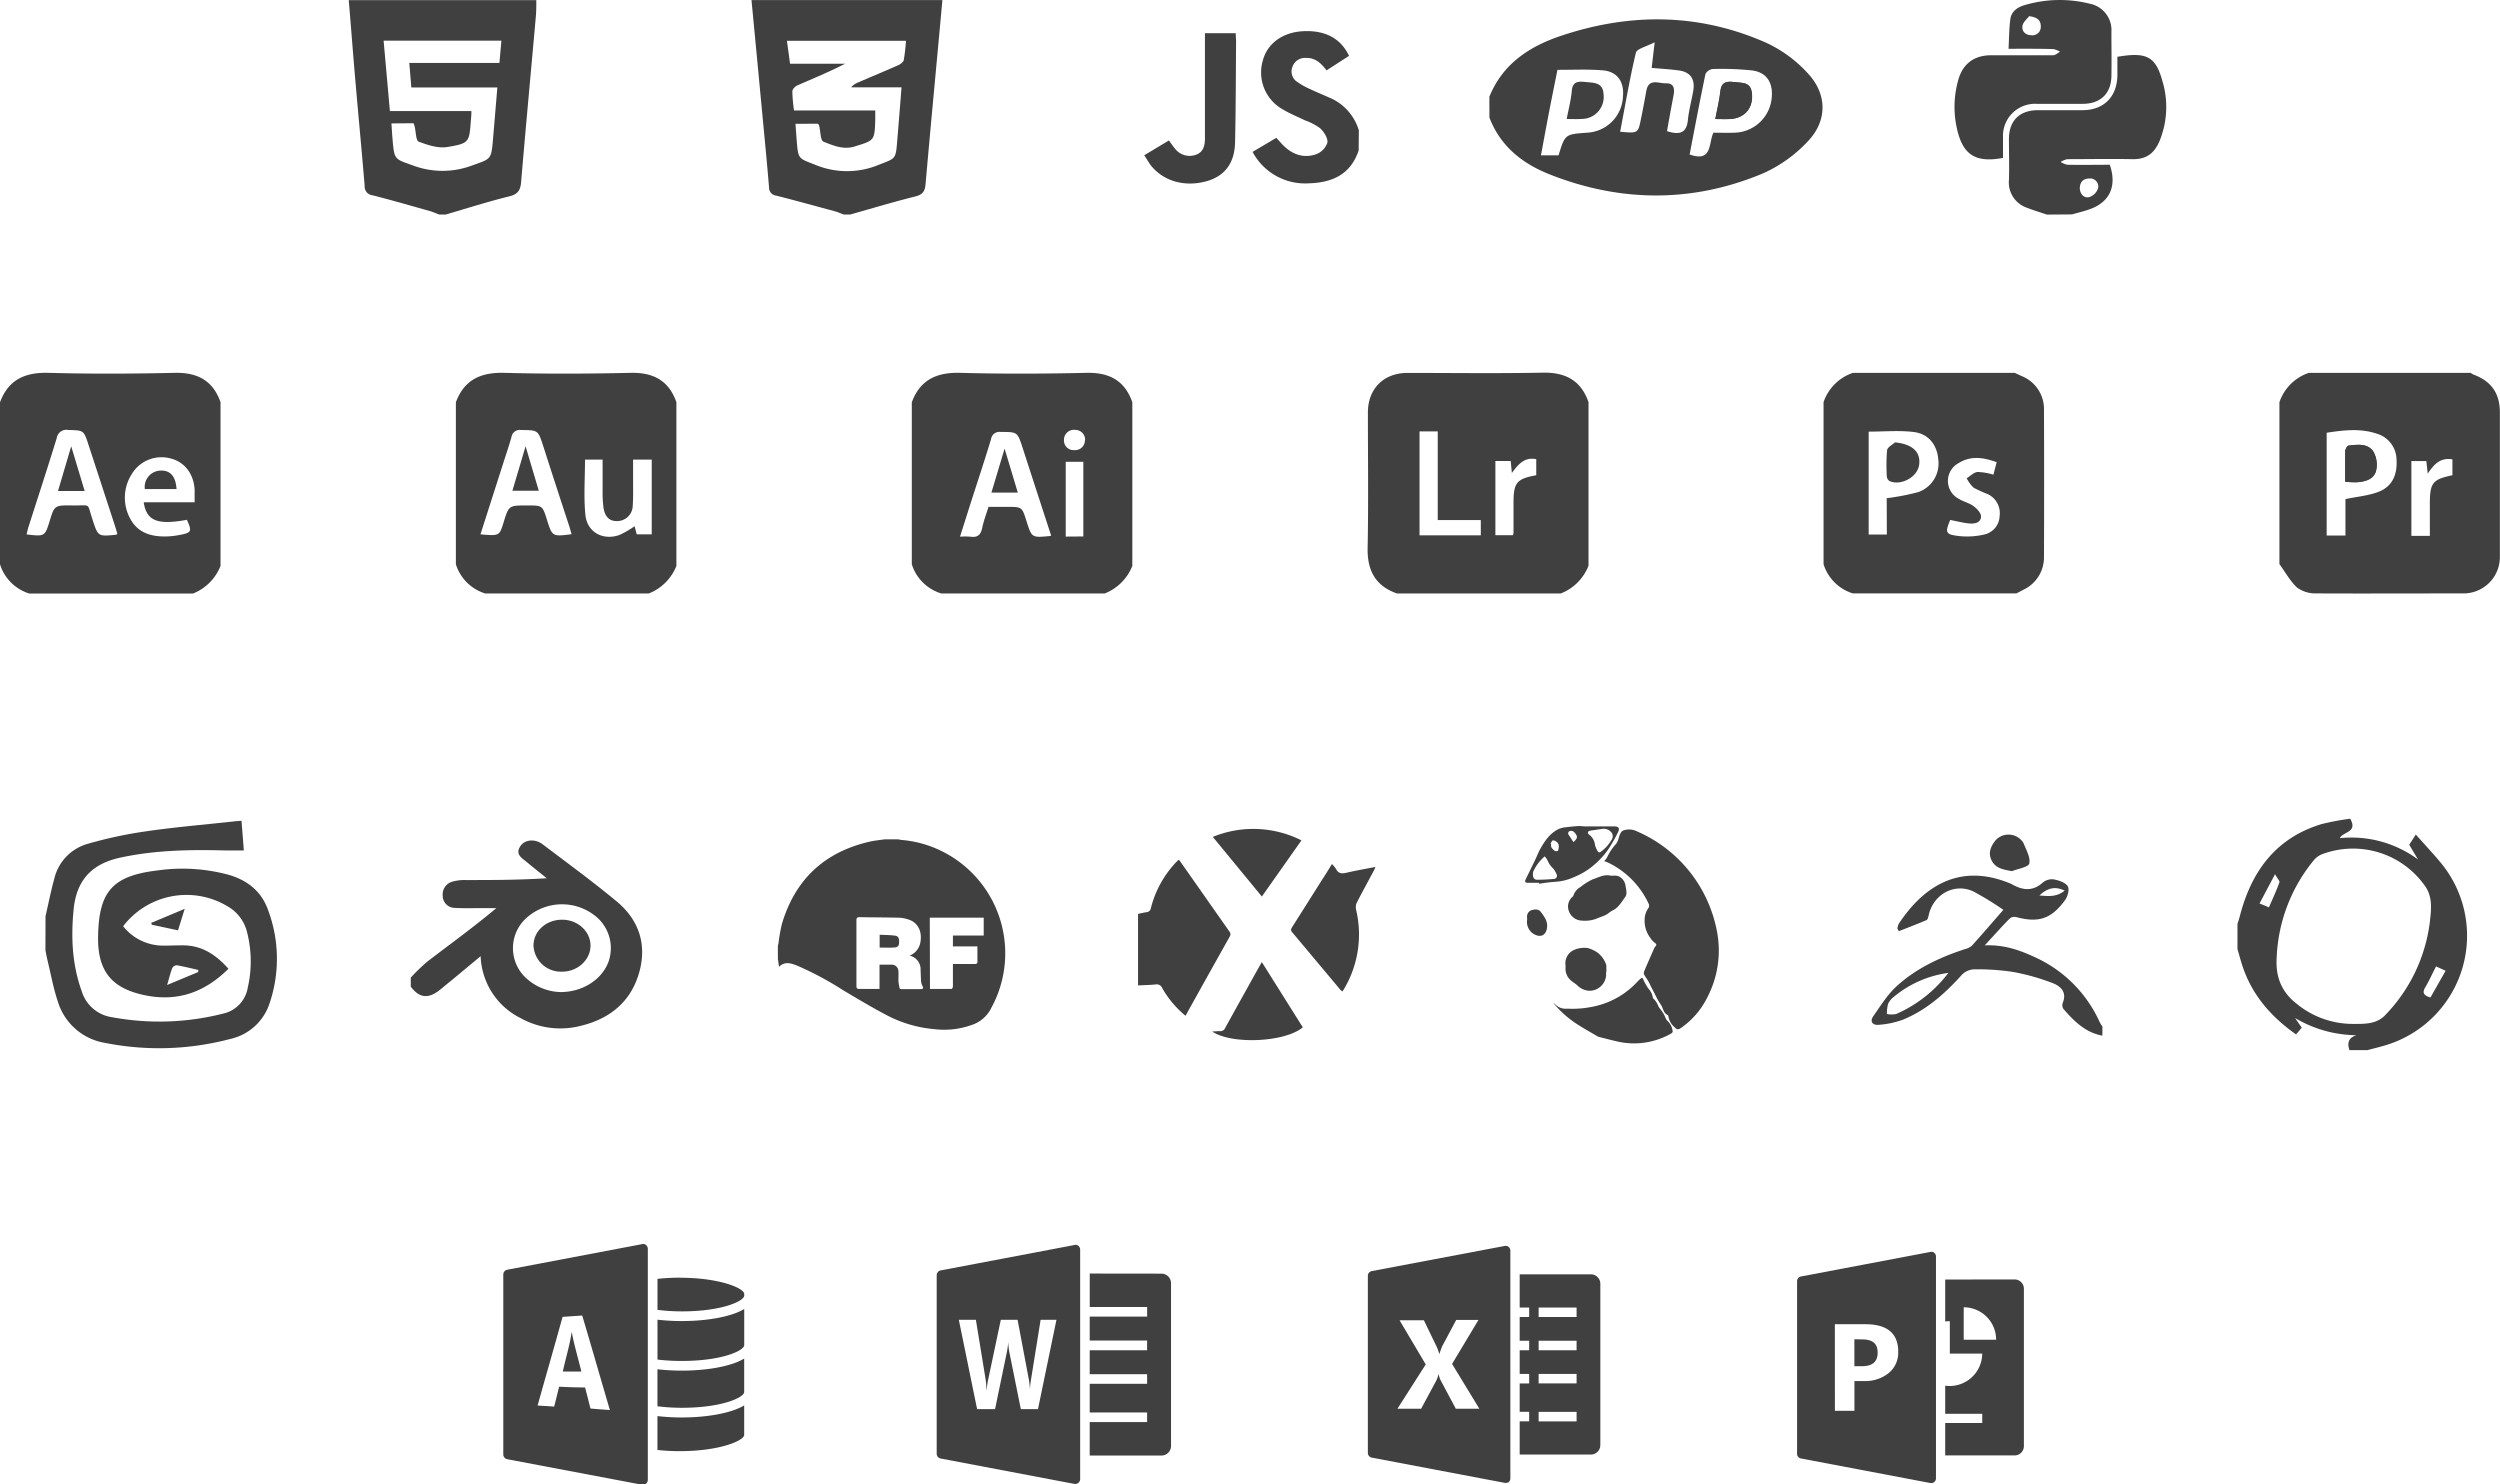 <svg xmlns="http://www.w3.org/2000/svg" viewBox="0 0 568.41 337.42"><title>Artboard 1</title><g id="Layer_5" data-name="Layer 5"><path id="surface1" d="M244.3,283.07l-30.45,5.78a1.11,1.11,0,0,0-.88,1.09v40.58a1.11,1.11,0,0,0,.88,1.09l30.45,5.78a1.2,1.2,0,0,0,.2,0,1,1,0,0,0,.68-.24,1.13,1.13,0,0,0,.41-.85v-52.2a1.13,1.13,0,0,0-.41-.85,1,1,0,0,0-.88-.2Zm3.47,6.49v7.61h13.05v2.18H247.76v5.44h13.05V307H247.76v5.44h13.05v2.18H247.76v6.53h13.05v2.18H247.76v7.61h16.31a2.18,2.18,0,0,0,2.18-2.18v-37a2.18,2.18,0,0,0-2.18-2.18ZM218,300.07h3.88l2.21,13.53a20,20,0,0,1,.2,2.34h.07a14.51,14.51,0,0,1,.34-2.38l2.85-13.49h3.81l2.58,13.66a21.85,21.85,0,0,1,.24,2.18h0a18.52,18.52,0,0,1,.24-2.28l2.18-13.56h3.6L236,320.39H232.1l-2.62-13a14.43,14.43,0,0,1-.24-2.31h0a18.37,18.37,0,0,1-.31,2.31l-2.69,13h-4.08Z" fill="#404040"/><path id="surface1-2" data-name="surface1" d="M342.08,283.29,311.88,289a1.1,1.1,0,0,0-.88,1.08v40.25a1.1,1.1,0,0,0,.88,1.08l30.2,5.73a1.19,1.19,0,0,0,.2,0A1,1,0,0,0,343,337a1.12,1.12,0,0,0,.4-.84V284.34a1.12,1.12,0,0,0-.4-.84,1,1,0,0,0-.88-.2Zm3.44,6.44v7.55h2.16v2.16h-2.16v5.39h2.16V307h-2.16v5.39h2.16v2.16h-2.16V321h2.16v2.16h-2.16v7.55H361.7a2.16,2.16,0,0,0,2.16-2.16V291.89a2.16,2.16,0,0,0-2.16-2.16Zm4.31,7.55h8.63v2.16h-8.63Zm-31.62,2.9h5.53l2.9,6a10.46,10.46,0,0,1,.61,1.72h0c.11-.39.33-1,.64-1.79l3.2-6h5.06l-6,10,6.2,10.18H331l-3.51-6.57a5.84,5.84,0,0,1-.4-1.35h0a10.72,10.72,0,0,1-.47,1.42l-3.51,6.51h-5.39l6.44-10.08Zm31.62,4.65h8.63V307h-8.63Zm0,7.55h8.63v2.16h-8.63Zm0,8.63h8.63v2.16h-8.63Z" fill="#404040"/><path id="surface1-3" data-name="surface1" d="M438.92,284.64l-29.47,5.59a1.07,1.07,0,0,0-.86,1.05v39.27a1.07,1.07,0,0,0,.86,1.05l29.47,5.59a1.16,1.16,0,0,0,.2,0,1,1,0,0,0,.66-.23,1.09,1.09,0,0,0,.39-.82V285.66a1.09,1.09,0,0,0-.39-.82,1,1,0,0,0-.86-.2Zm3.35,6.28v9.54a7.4,7.4,0,0,1,1.05-.07v7.37h7.37a7.43,7.43,0,0,1-8.42,7.3v6.38h8.42v2.1h-8.42v7.37h15.79a2.11,2.11,0,0,0,2.1-2.1V293a2.11,2.11,0,0,0-2.1-2.1Zm4.21,6.31a7.37,7.37,0,0,1,7.37,7.37h-7.37Zm-29.3,3.85h6.94c5,0,7.47,2.1,7.47,6.28a6,6,0,0,1-2.14,4.8,8.51,8.51,0,0,1-5.72,1.84h-2.1v6.77h-4.44Zm4.44,3.42v6.12h1.74c2.36,0,3.55-1,3.55-3.09s-1.19-3-3.55-3Z" fill="#404040"/><path id="surface1-4" data-name="surface1" d="M146,282.87l-30.68,5.82a1.12,1.12,0,0,0-.89,1.1v40.88a1.12,1.12,0,0,0,.89,1.1L146,337.58a1.21,1.21,0,0,0,.2,0,1.05,1.05,0,0,0,.68-.24,1.13,1.13,0,0,0,.41-.86V283.93a1.13,1.13,0,0,0-.41-.86,1.05,1.05,0,0,0-.89-.21Zm8.59,7.63a45.7,45.7,0,0,0-5.1.27v7.05a46.11,46.11,0,0,0,5.55.34c9.18,0,14.17-2.37,14.17-3.59v-.41C169.11,292.86,163.57,290.51,154.56,290.51Zm14.62,7.12c-3,1.81-8.6,2.74-14.17,2.74a48.39,48.39,0,0,1-5.55-.31v9.07a46.34,46.34,0,0,0,5.55.31c9.18,0,14.17-2.37,14.17-3.59Zm-36.84,1.47c2.14,7.15,4.18,14.34,6.3,21.5-1.48-.1-3-.21-4.42-.34q-.59-2.4-1.23-4.79c-2,0-3.94-.08-5.89-.17-.38,1.52-.74,3-1.13,4.52-1.25-.1-2.52-.16-3.77-.24,1.87-6.72,3.83-13.44,5.68-20.16C129.38,299.3,130.84,299.22,132.34,299.1Zm-2.4,3.8c-.43,3-1.37,5.95-2,8.94l4.21,0c-.73-3-1.62-5.94-2.19-9Zm39.23,6c-3,1.82-8.6,2.74-14.17,2.74a48.14,48.14,0,0,1-5.55-.31v8.42a46.11,46.11,0,0,0,5.55.34c9.18,0,14.17-2.37,14.17-3.59Zm0,10.65c-3,1.81-8.6,2.74-14.17,2.74a48.44,48.44,0,0,1-5.55-.31v7.7a45.69,45.69,0,0,0,5.1.27c9.06,0,14.62-2.4,14.62-3.7Z" fill="#404040"/><path d="M478,235.47c-3.87-.71-6.45-3.31-8.87-6.1A1.58,1.58,0,0,1,469,228c1-2.44-.52-3.8-2.33-4.49a49.83,49.83,0,0,0-9-2.53,53.34,53.34,0,0,0-9-.58A4.12,4.12,0,0,0,446,221.7c-3.84,4.26-8.06,8-13.44,10.18a20.34,20.34,0,0,1-5.35,1.12c-1.46.16-2.16-.74-1.26-2,1.67-2.38,3.25-4.95,5.38-6.86,4.41-4,9.75-6.48,15.38-8.33a3.75,3.75,0,0,0,1.61-.78c2.37-2.62,4.67-5.3,7.17-8.17a69.9,69.9,0,0,0-6.79-4.16c-4.33-2.05-9.18.65-10.2,5.45-.08.38-.22.94-.49,1.05-2.07.89-4.18,1.69-6.28,2.52l-.33-.59a3.65,3.65,0,0,1,.3-1.08c5.75-8.71,14-13.89,25.35-9.18a1.55,1.55,0,0,1,.19.07c2.45,1.43,4.81,1.88,7.19-.26a3.31,3.31,0,0,1,2.47-.75c1.17.23,2.67.69,3.23,1.57.43.68,0,2.38-.65,3.21-3.12,4.24-6,5.14-11,3.82a1.78,1.78,0,0,0-1.46.22c-1.84,1.87-3.58,3.82-5.76,6.19,4.67-.19,8.26,1.22,11.79,2.87a29.48,29.48,0,0,1,14.35,14.6,11.58,11.58,0,0,0,.62,1Zm-35-14.27a24.46,24.46,0,0,0-12.48,5.5,4.2,4.2,0,0,0-1.25,1.58,9.21,9.21,0,0,0-.26,2.27,5.6,5.6,0,0,0,2.11,0A29.9,29.9,0,0,0,443,221.19Zm26.41-18.72c-2.13-1-3.84-.64-5.72,1.12C465.78,203.76,467.6,204,469.44,202.48Z" fill="#404040"/><path d="M457.44,198.07c-2-.37-3.78-.64-4.67-2.54-.79-1.7-.09-3.21,1-4.54a4,4,0,0,1,6.3.68c.58,1.54,1.63,3.26,1.32,4.64C461.21,197.16,458.83,197.51,457.44,198.07Z" fill="#404040"/><path d="M508.72,215.81q0-2.87,0-5.74c.18-.57.37-1.13.52-1.71,2.62-10.19,8.14-17.83,18.63-21a58.1,58.1,0,0,1,6.49-1.21c1.77,3.16-1.6,2.87-2.37,4.42a25.42,25.42,0,0,1,17.78,4.85l-2-3.35,1.5-2.33c2.17,2.45,4,4.39,5.69,6.44a26,26,0,0,1-11.8,41.23c-1.6.54-3.25.9-4.88,1.35h-4.1c-.52-1.53-.32-2.75,1.56-3.39a27.72,27.72,0,0,1-13.92-3.91l1.52,2.21-1.3,1.52c-5.25-3.71-9.37-8.21-11.69-14.19C509.68,219.34,509.25,217.56,508.72,215.81Zm8.92,1.8c-.29,4.24.94,7.75,4.38,10.48a20.13,20.13,0,0,0,13,4.71c2.52,0,5.31.11,7.29-2a36.92,36.92,0,0,0,10.18-21.44c.29-2.59.6-5.3-1-7.73a20,20,0,0,0-23.35-7.48,4.74,4.74,0,0,0-2,1.36A37.13,37.13,0,0,0,517.64,217.62Zm36.23,2.12c-.88,1.72-1.58,3.28-2.44,4.73-.72,1.21-.45,1.86,1.17,2.33l3.45-6.08Zm-38-13.43c.84-1.93,1.7-3.78,2.39-5.68.12-.32-.49-.91-1-1.86l-3.52,6.65Z" fill="#404040"/><path d="M93.39,222.28a42.27,42.27,0,0,1,3.76-3.64c5.21-4,10.51-7.81,15.7-12.17h-3.08c-2.11,0-4.24.08-6.34-.05a2.75,2.75,0,0,1-2.77-2.76,3,3,0,0,1,2.29-3.23,9.86,9.86,0,0,1,2.82-.34c6.08,0,12.16,0,18.53-.41-1.47-1.2-3-2.39-4.42-3.59-1.19-1-2.87-1.82-1.52-3.77,1-1.45,3.28-1.65,5-.37,5.66,4.29,11.41,8.49,16.85,13,5,4.15,6.9,9.68,5.16,16-1.87,6.84-6.76,10.74-13.5,12.33a18.58,18.58,0,0,1-13.51-1.8,16.37,16.37,0,0,1-9.08-14.08L102.54,223c-1,.78-1.88,1.58-2.87,2.32-2.44,1.82-4.45,1.49-6.27-1Zm34.06,3.28c5,0,9.42-2.82,10.91-6.92a9.32,9.32,0,0,0-3.12-10.47,12.11,12.11,0,0,0-15.31.33,9.24,9.24,0,0,0,.21,14.33A11.94,11.94,0,0,0,127.45,225.56Z" fill="#404040"/><path d="M134.26,215c0,3.27-3,6-6.6,5.92a6.22,6.22,0,0,1-6.36-5.93c0-3.32,2.91-5.92,6.58-5.88C131.38,209.13,134.27,211.79,134.26,215Z" fill="#404040"/><path d="M10.35,208.31c.66-2.85,1.22-5.72,2-8.54A10.8,10.8,0,0,1,20,191.84a95.9,95.9,0,0,1,12.76-2.76c6.69-1,13.43-1.55,20.15-2.29.6-.07,1.2-.11,2-.18l.53,6.75c-1.49,0-2.9,0-4.31,0-8-.2-15.95-.08-23.85,1.65-6.52,1.43-9.9,5.2-10.54,11.76-.62,6.33-.35,12.53,1.84,18.59a8.46,8.46,0,0,0,6.91,5.92,58.82,58.82,0,0,0,25.19-.81,7.26,7.26,0,0,0,5.64-5.85A26.85,26.85,0,0,0,56.19,212a9.34,9.34,0,0,0-4.56-6A18.13,18.13,0,0,0,28,210.59,11.57,11.57,0,0,0,37.11,215c1.5,0,3-.07,4.51-.06,4.28,0,7.48,2.13,10.32,5.32-5.43,5.4-11.66,7.58-19.11,6S22.19,220.81,22.3,213c.15-10.33,3.28-13.87,13.48-15.09a40.18,40.18,0,0,1,16.25,1c4.34,1.27,7.53,3.86,9,8.22a31.53,31.53,0,0,1,.29,20.9,12.15,12.15,0,0,1-9,8.2,63.13,63.13,0,0,1-28.42.89,13.5,13.5,0,0,1-10.79-9.54c-1-3-1.57-6.2-2.33-9.32-.17-.72-.3-1.46-.45-2.18ZM45.08,221v-.47c-1.63-.37-3.26-.78-4.91-1.07a1.26,1.26,0,0,0-1,.63c-.43,1.11-.7,2.27-1.17,3.86Z" fill="#404040"/><path d="M42,206.63l-1.53,4.9-5.94-1.27-.16-.43Z" fill="#404040"/><path d="M176.86,218v-2.85c0-.21.1-.41.13-.62a38.69,38.69,0,0,1,.8-4.51q4.55-15.16,20-18.67c1.11-.25,2.24-.35,3.37-.52h3.11a3.78,3.78,0,0,0,.55.13,25.28,25.28,0,0,1,8.65,2.25,25.9,25.9,0,0,1,11.89,36,7.53,7.53,0,0,1-3.79,3.59,18.61,18.61,0,0,1-9.24,1.18,28.48,28.48,0,0,1-10.41-3c-3.47-1.81-6.84-3.82-10.21-5.83a73.18,73.18,0,0,0-10.35-5.55c-1.41-.56-2.87-1.13-4.24.22Zm30-.74A4,4,0,0,0,209.3,214c.35-2.34-.67-4.27-2.7-4.92a7.59,7.59,0,0,0-2.08-.42c-3-.08-6-.07-9.05-.13-.61,0-.75.18-.75.77q0,7.41,0,14.81c0,.55.11.76.71.74,1.27,0,2.54,0,3.82,0,.21,0,.42,0,.72,0v-5.52c1,0,1.82,0,2.68,0a1.52,1.52,0,0,1,1.62,1.57c.05.64,0,1.29,0,1.94s.15,1.06.21,1.6c0,.36.23.45.57.45h4.33c.52,0,.62-.25.38-.69a2.55,2.55,0,0,1-.32-.94c-.08-.9-.09-1.81-.13-2.71A3.18,3.18,0,0,0,206.82,217.28Zm4.58,7.59c1.68,0,3.29,0,4.91,0,.11,0,.31-.36.31-.55,0-1.47,0-2.93,0-4.4,0-.23,0-.45,0-.72h.78c1.42,0,2.85,0,4.27,0,.18,0,.52-.17.52-.27,0-1.22,0-2.44,0-3.73h-5.57V212.7h7v-4.06H211.4Z" fill="#404040"/><path d="M200,215.44v-2.91c1.18.06,2.32.05,3.44.19.77.09,1,.54,1,1.4s-.28,1.24-1,1.3C202.28,215.51,201.16,215.44,200,215.44Z" fill="#404040"/><path d="M269.53,230.94a22.66,22.66,0,0,1-5.31-6.33,1.31,1.31,0,0,0-1.47-.78c-1.31.13-2.63.15-4,.22V207.79c.63-.13,1.28-.31,1.94-.39a1.11,1.11,0,0,0,1-1,23.5,23.5,0,0,1,5.69-10.34c.15-.16.32-.32.48-.47a.77.77,0,0,1,.21-.08c.19.26.39.52.59.8q5.4,7.7,10.8,15.4a1,1,0,0,1,.15,1.21q-4.91,8.75-9.79,17.53C269.79,230.59,269.69,230.72,269.53,230.94Z" fill="#404040"/><path d="M302.84,196.45a7.35,7.35,0,0,1,.92,1.12c.54,1.06,1.32,1.11,2.37.86,2.14-.5,4.31-.87,6.59-1.32-.12.3-.18.49-.27.67-1.32,2.47-2.66,4.92-3.94,7.4a2.53,2.53,0,0,0-.2,1.58,24.27,24.27,0,0,1-2.53,17.76c-.12.22-.26.44-.39.65a3.15,3.15,0,0,1-.2.25,3.29,3.29,0,0,1-.42-.36q-5.49-6.56-11-13.13c-.37-.44-.22-.73,0-1.11q3.45-5.44,6.88-10.89C301.39,198.82,302.08,197.69,302.84,196.45Z" fill="#404040"/><path d="M275.59,234.52c.66,0,1.22-.09,1.77-.07a1.17,1.17,0,0,0,1.19-.71c2.57-4.67,5.17-9.33,7.77-14,.15-.26.31-.52.57-1l9.32,14.84C292.12,237,280,237.53,275.59,234.52Z" fill="#404040"/><path d="M275.75,190.28a24.29,24.29,0,0,1,20.15.79l-9,12.77Z" fill="#404040"/><path d="M364.76,195.81c.19-.26.42-.53.61-.82a12.29,12.29,0,0,1,1.78-2.81c.91-.82.8-1.94,1.35-2.82a1.31,1.31,0,0,1,.57-.54,4,4,0,0,1,3.12.2,31.06,31.06,0,0,1,18.26,23.14,23,23,0,0,1-2.23,14.53,18.33,18.33,0,0,1-5.9,6.94c-.76.53-1,.55-1.6-.1a4.08,4.08,0,0,1-1.41-2.54.3.3,0,0,0-.14-.21c-1-.45-1-1.51-1.52-2.29-.25-.4-.51-.8-.75-1.21s-.29-.59-.45-.88l-.82-1.59c-.29-.56-.54-1.14-.85-1.69s-.64-.94-.91-1.44a1,1,0,0,1-.1-.71c.77-1.83,1.57-3.64,2.37-5.45a3.2,3.2,0,0,1,.32-.43c.18-.28.2-.43-.15-.68a4.67,4.67,0,0,1-1.21-1.35,6.35,6.35,0,0,1-1.17-4,4.6,4.6,0,0,1,.87-2.61,1,1,0,0,0,.08-.89,19.44,19.44,0,0,0-9.08-9.35A6.69,6.69,0,0,0,364.76,195.81Z" fill="#404040"/><path d="M353.21,228.08a1.43,1.43,0,0,1,.37.25,3.25,3.25,0,0,0,2.72,1,22.89,22.89,0,0,0,7.2-.77,18.67,18.67,0,0,0,8-4.56c.49-.46.94-1,1.42-1.41s.53-.28.74.19a12.8,12.8,0,0,0,1.13,2,3.78,3.78,0,0,1,1,2,.52.52,0,0,0,.2.32,5.16,5.16,0,0,1,1.11,1.78c.15.26.37.49.54.74a7.1,7.1,0,0,1,1,1.71,2,2,0,0,0,.61.89,3.88,3.88,0,0,1,1.06,2.35c0,.15-.27.38-.46.48a17,17,0,0,1-12.41,1.68c-1.34-.31-2.67-.67-4-1a.7.7,0,0,1-.18-.08c-1.59-.94-3.2-1.83-4.75-2.83A23.21,23.21,0,0,1,353.21,228.08Z" fill="#404040"/><path d="M349.91,200.71h-2.6c-.51,0-.69-.24-.45-.73.73-1.49,1.47-3,2.18-4.47.41-.85.73-1.75,1.2-2.57,1.06-1.86,2.27-3.63,4.33-4.53a5.85,5.85,0,0,1,1.61-.34c.95-.12,1.9-.21,2.85-.26.53,0,1.06.09,1.59.09h6.47c.9,0,1.21.41.83,1.22a29.66,29.66,0,0,1-1.46,2.71,17.71,17.71,0,0,1-1.81,2.61,20.36,20.36,0,0,1-3,2.85,16.27,16.27,0,0,1-3.75,2.12,12,12,0,0,1-4.1,1.07,36.25,36.25,0,0,0-3.87.46Zm14.45-12.26c-1,.15-2,.28-3,.45a.56.56,0,0,0-.33.4.58.58,0,0,0,.25.44,3.39,3.39,0,0,1,1.37,2.39,5.32,5.32,0,0,0,.61,1.41c.18.32.43.33.77.07a8.23,8.23,0,0,0,2.27-2.5,1.54,1.54,0,0,0,.27-1.56A2.22,2.22,0,0,0,364.35,188.45Zm-13.14,6.25a10.06,10.06,0,0,0-2.58,3.38,2.33,2.33,0,0,0,0,1.43.9.9,0,0,0,.69.51c1.3,0,2.6-.05,3.9-.18a.73.73,0,0,0,.67-1.09,4.91,4.91,0,0,0-.76-1.28,5,5,0,0,1-1.25-1.77A4.42,4.42,0,0,0,351.21,194.7Zm1.31-2.89.17.07c-.22.68.22,1.08.63,1.45s1,.2,1-.18c.12-.62.2-1.26-.37-1.7a1.35,1.35,0,0,0-.89-.38C352.86,191.12,352.71,191.55,352.52,191.81Zm5.21-.36c.72-.59.94-1.06.72-1.49a2.53,2.53,0,0,0-.71-.9,1,1,0,0,0-.89-.09.55.55,0,0,0-.2.84C357,190.33,357.36,190.87,357.73,191.45Z" fill="#404040"/><path d="M366.17,199.09c.38,0,.61,0,.83,0a2.48,2.48,0,0,1,1.05.16,2.8,2.8,0,0,1,1.52,2c.1.94.53,1.93-.11,2.78-.82,1.1-1.49,2.37-2.85,3-.55.25-1,.76-1.54,1-.7.35-1.47.56-2.19.88a7.23,7.23,0,0,1-3.12.41,3.26,3.26,0,0,1-3.2-2.71,2.9,2.9,0,0,1,1-2.74.41.41,0,0,0,.16-.2,3.47,3.47,0,0,1,1.63-2,13.86,13.86,0,0,1,2.73-1.72C363.42,199.5,364.77,198.73,366.17,199.09Z" fill="#404040"/><path d="M365.18,221a3,3,0,0,0,0,.53,3.79,3.79,0,0,1-4,3.73,4.33,4.33,0,0,1-2.45-1.11c-.47-.5-1.12-.81-1.62-1.29a3.44,3.44,0,0,1-1.17-2.66,5.85,5.85,0,0,0,0-.73,3.3,3.3,0,0,1,2-3.51,4.46,4.46,0,0,1,1.42-.39,4.61,4.61,0,0,1,1.72,0,8,8,0,0,1,2,.92,5.72,5.72,0,0,1,2,2.57,1.45,1.45,0,0,1,.15.56c0,.47,0,.94,0,1.4Z" fill="#404040"/><path d="M347.21,209.15c0-.18,0-.36,0-.53a1.55,1.55,0,0,1,.89-1.64c.73-.22,1.67-.42,2.26.4.78,1.08,1.62,2.12,1.36,3.66-.34,2-1.87,2.1-3.21,1.18A3.2,3.2,0,0,1,347.21,209.15Z" fill="#404040"/><path d="M43.87,134.95H6.66A10.09,10.09,0,0,1,0,128.29V91.47c1.9-5.13,5.66-6.84,11-6.7,9.58.26,19.17.22,28.74,0,5.16-.11,8.67,1.75,10.4,6.68v37.21A11.1,11.1,0,0,1,43.87,134.95ZM26.69,121.42c-.2-.69-.37-1.31-.57-1.92q-3-9.19-6-18.38c-1.09-3.34-1.09-3.26-4.6-3.36a2.22,2.22,0,0,0-2.62,1.84c-2.08,6.78-4.29,13.52-6.45,20.28-.17.53-.26,1.08-.4,1.63,4.15.48,4.15.48,5.28-3.17,1.06-3.43,1.07-3.48,5.26-3.42s3.13-.75,4.45,3.23c1.26,3.81,1.2,3.83,5.22,3.45A2.27,2.27,0,0,0,26.69,121.42Zm6-7.23H44.25c0-1.12,0-2,0-2.91-.23-3.55-2.27-6.2-5.31-7a7.88,7.88,0,0,0-9,3.54,9.94,9.94,0,0,0-.24,10.27c1.81,3.24,5,4,8.41,3.87a18.39,18.39,0,0,0,2.72-.33c2.74-.51,2.87-.81,1.66-3.44C35.81,119.4,33.33,118.48,32.67,114.19Z" fill="#404040"/><path d="M19.25,111.63H13.19l3-10.16Z" fill="#404040"/><path d="M40.14,111.2H32.93A3.71,3.71,0,0,1,36.42,107C38.67,106.88,39.95,108.23,40.14,111.2Z" fill="#404040"/><path d="M103.65,128.29V91.47c1.9-5.13,5.66-6.84,11-6.7,9.58.26,19.17.22,28.74,0,5.16-.11,8.67,1.75,10.4,6.68v37.21a11.1,11.1,0,0,1-6.27,6.27H110.31A10.09,10.09,0,0,1,103.65,128.29Zm5.59-6.8c4.31.37,4.31.37,5.25-2.69,1.19-3.88,1.19-3.88,5.34-3.88,3.5,0,3.5,0,4.51,3.2,1.23,3.9,1.23,3.9,5.61,3.34-.18-.63-.33-1.25-.53-1.85q-3-9.12-5.92-18.23c-1.18-3.62-1.17-3.57-5-3.61a1.91,1.91,0,0,0-2.21,1.6c-.58,2.07-1.29,4.11-1.94,6.16Zm34.7-17c0,1.56,0,2.92,0,4.29,0,2.09.06,4.18-.08,6.26a3.55,3.55,0,0,1-3.38,3.43c-1.85.1-2.94-.87-3.28-3.12a26.78,26.78,0,0,1-.19-3.71c0-2.39,0-4.77,0-7.14h-4c0,4.29-.32,8.48.09,12.59.4,3.93,4,5.86,7.71,4.55a20.39,20.39,0,0,0,3.47-2l.49,1.85h3.41v-17Z" fill="#404040"/><path d="M122.5,111.58h-6l3-10.11Z" fill="#404040"/><path d="M207.31,128.29V91.47c1.9-5.13,5.66-6.84,11-6.7,9.58.26,19.17.22,28.74,0,5.16-.11,8.67,1.75,10.4,6.68v37.21a11.1,11.1,0,0,1-6.27,6.27H214A10.09,10.09,0,0,1,207.31,128.29ZM239,121.8c-2.19-6.72-4.35-13.35-6.5-20-1.18-3.63-1.17-3.58-5-3.59a1.91,1.91,0,0,0-2.17,1.64c-1.44,4.74-3,9.45-4.52,14.17-.83,2.6-1.64,5.2-2.54,8a16.57,16.57,0,0,1,2.35,0c1.59.25,2.37-.37,2.7-2s.92-3.11,1.43-4.78h4.16c3.46,0,3.46,0,4.47,3.22,1.2,3.8,1.2,3.81,5.25,3.42A2.35,2.35,0,0,0,239,121.8Zm7.31.17V105h-4V122Zm.4-21.87a2.23,2.23,0,0,0-2.26-2.36,2.26,2.26,0,0,0-2.54,2.3,2.18,2.18,0,0,0,2.34,2.3A2.23,2.23,0,0,0,246.67,100.11Z" fill="#404040"/><path d="M228.41,102l3,10h-6Z" fill="#404040"/><path d="M354.85,134.94H317.63c-4.94-1.73-6.79-5.25-6.68-10.41.2-10.24.06-20.49.06-30.74,0-5.39,3.57-9,9-9,10.25,0,20.49.14,30.74-.06,5.16-.1,8.68,1.75,10.42,6.69v37.21A11.1,11.1,0,0,1,354.85,134.94Zm-32.1-36.85v23.62h13.93v-3.47h-9.79V98.09Zm21,9.51-.27-2.79H340v16.87h4a3.88,3.88,0,0,0,.12-.57q0-3.42,0-6.84c0-4.54.73-5.41,5.17-6.22V104.4C346.7,103.86,345.24,105.47,343.7,107.6Z" fill="#404040"/><path d="M414.61,128.27V91.44a10.65,10.65,0,0,1,6.66-6.66h36.82l1.55.72a8.06,8.06,0,0,1,5.09,7.67q.06,16.72,0,33.44a8.13,8.13,0,0,1-4.75,7.51l-1.51.8H421.27A10.09,10.09,0,0,1,414.61,128.27Zm14.36-15a53.51,53.51,0,0,0,7.2-1.39,6.9,6.9,0,0,0,4.52-7.46c-.28-3.25-2.17-5.77-5.54-6.19s-6.82-.09-10.28-.09v23.4H429Zm25-8.18c-3.09-1.14-5.94-1.5-8.66.21a4.58,4.58,0,0,0-.15,8c1.07.71,2.44,1,3.48,1.72.79.57,1.77,1.57,1.77,2.39,0,1.45-1.45,1.72-2.65,1.61-1.46-.14-2.9-.53-4.35-.8-1.2,2.87-1.09,3.29,1.92,3.65a17.16,17.16,0,0,0,5.78-.33,4.45,4.45,0,0,0,3.53-4.2,4.77,4.77,0,0,0-2.72-5,30.12,30.12,0,0,1-3.19-1.45,8.26,8.26,0,0,1-1.58-2.15c.82-.5,1.6-1.34,2.46-1.43a13.5,13.5,0,0,1,3.62.62Z" fill="#404040"/><path d="M430.86,100.58c4,.4,5.93,2.23,5.47,5.2-.43,2.72-4.12,4.73-6.71,3.6a1.37,1.37,0,0,1-.62-1,41.11,41.11,0,0,1,.05-6C429.13,101.67,430.23,101.15,430.86,100.58Z" fill="#404040"/><path d="M518.26,128.26V91.44a10.65,10.65,0,0,1,6.66-6.66h36.82a4.13,4.13,0,0,0,.64.38c4.08,1.53,6,4.28,6,8.62q0,16.35,0,32.71a8.26,8.26,0,0,1-8.43,8.43c-11.1,0-22.2.05-33.29,0a7.13,7.13,0,0,1-4.37-1.31C520.67,132.11,519.58,130.05,518.26,128.26ZM529,98.39v23.37h4.27v-8.28c2.73-.58,5.31-.78,7.61-1.69,3.16-1.25,4.23-4.06,4-7.35a6.22,6.22,0,0,0-4.46-5.83C536.68,97.34,532.87,97.8,529,98.39Zm23.46,23.45c0-2.56,0-4.9,0-7.24,0-4.83.6-5.59,5.13-6.55v-3.61c-2.74-.47-4.2,1.13-5.61,3.25l-.32-2.86h-3.4v17Z" fill="#404040"/><path d="M533.21,109.53a22.51,22.51,0,0,0,2.7.12c2-.16,4-.7,4.39-2.87a6,6,0,0,0-.7-4.15c-1.29-1.87-3.58-1.54-5.59-1.31-.31,0-.74.82-.76,1.27C533.17,104.79,533.21,107,533.21,109.53Z" fill="#404040"/><path d="M533.21,109.53c0-2.53,0-4.74,0-6.95,0-.45.45-1.23.76-1.27,2-.23,4.3-.55,5.59,1.31a6,6,0,0,1,.7,4.15c-.42,2.17-2.41,2.72-4.39,2.87A22.51,22.51,0,0,1,533.21,109.53Z" fill="#404040"/><path d="M101.37,48.77H99.84c-.7-.26-1.39-.57-2.1-.78-4.33-1.22-8.65-2.47-13-3.58a2,2,0,0,1-1.83-2.15c-.65-7.89-1.41-15.78-2.09-23.67-.54-6.18-1-12.37-1.53-18.56h42.65c0,1.14,0,2.28-.08,3.41-1.12,12.63-2.31,25.26-3.37,37.89-.16,1.9-.7,2.83-2.71,3.32C110.93,45.84,106.17,47.37,101.37,48.77ZM89,28.06c.09,1.36.16,2.6.27,3.83.39,4.47.48,4.25,4.62,5.73a19.08,19.08,0,0,0,13.45,0c4.26-1.52,4.35-1.28,4.74-5.84.33-3.89.66-7.78,1-11.89H93.52l-.46-5.58h20.49L114,9.25H87.22l1.43,16h18.53c0,.82-.06,1.43-.11,2-.37,5.08-.33,5.34-5.34,6.17-2.08.35-4.49-.43-6.54-1.22-.64-.25-.61-2.21-.9-3.39-.06-.24-.15-.48-.25-.79Z" fill="#404040"/><path d="M193.33,48.77h-1.52c-.64-.24-1.27-.53-1.93-.71-4.46-1.21-8.92-2.45-13.4-3.58a1.84,1.84,0,0,1-1.63-1.9c-.4-4.86-.87-9.72-1.33-14.57q-1.32-14-2.66-28h43.41C213,14,211.66,27.91,210.44,41.86c-.14,1.65-.65,2.38-2.31,2.8C203.17,45.9,198.26,47.38,193.33,48.77ZM180.86,28.15c.11,1.47.2,2.72.3,4,.33,4.11.44,3.84,4.18,5.31a18.79,18.79,0,0,0,14.49,0c3.71-1.46,3.82-1.19,4.14-5.13s.68-8.17,1-12.48H193.52a3.93,3.93,0,0,1,1.59-1.11c3-1.3,6.07-2.56,9.08-3.9.52-.23,1.19-.71,1.29-1.17a43.26,43.26,0,0,0,.51-4.4H178.92l.71,5.22h12.52c-3.6,1.85-7.23,3.34-10.83,4.91-.51.22-1.16.88-1.17,1.35a35.45,35.45,0,0,0,.38,4.36H199c0,.92,0,1.55,0,2.18-.16,4.7-.19,4.61-4.63,6-2.62.83-4.93-.21-7.15-1.08-.7-.28-.65-2.43-1-3.73,0-.11-.15-.19-.29-.35Z" fill="#404040"/><path d="M465.38,48.79c-1.54-.52-3.13-1-4.62-1.59a6.06,6.06,0,0,1-4-6.25c.1-3.1,0-6.21,0-9.32,0-4.22,2.42-6.57,6.63-6.58,3.36,0,6.72,0,10.08,0,4.89,0,7.91-3.08,7.95-8,0-1.39,0-2.78,0-4.14,6.41-1.07,8.64-.24,10.19,5.37A20.38,20.38,0,0,1,491,32.07c-1.18,2.79-3,4.18-6.12,4.12-4.94-.1-9.89,0-14.84,0a4.54,4.54,0,0,0-1.52.63,4.59,4.59,0,0,0,1.52.64c3.23.06,6.46,0,9.65,0,1.67,4.85,0,8.51-4.6,10.13-1.31.46-2.66.78-4,1.16Zm7.49-5.91c.11,1.28.94,2.23,2.18,1.93a3.18,3.18,0,0,0,2-2.07,1.84,1.84,0,0,0-2.06-2.15C473.62,40.61,472.88,41.42,472.87,42.88Z" fill="#404040"/><path d="M456.67,11.09c.13-2.38.12-4.58.41-6.75.23-1.75,1.62-2.7,3.21-3.17a28.21,28.21,0,0,1,15-.29,6.09,6.09,0,0,1,4.77,6.32c0,3.36.06,6.73,0,10.09-.07,4-2.49,6.31-6.51,6.32-3.49,0-7,0-10.47,0a7.29,7.29,0,0,0-7.67,7.63c0,1.57,0,3.14,0,4.66-6.24,1.18-9.12-.7-10.45-6.55a22.45,22.45,0,0,1,.21-10.92c1-3.86,3.57-5.86,7.57-5.87,4.7,0,9.39,0,14.09,0,.52,0,1-.51,1.55-.79a4.73,4.73,0,0,0-1.52-.61C463.59,11.06,460.3,11.09,456.67,11.09Zm4.69-7.42c-.42.57-1.36,1.31-1.52,2.19-.22,1.26.7,2.13,2,2.15A1.9,1.9,0,0,0,464,6C464,4.69,463.33,3.93,461.36,3.68Z" fill="#404040"/><path d="M308.91,34.21c-1.82,5.45-6,7.32-11.32,7.47a13.51,13.51,0,0,1-12.8-7.15l5.4-3.19c.52.57,1,1.09,1.44,1.58,2.12,2.17,4.7,3.15,7.6,2.15a4.28,4.28,0,0,0,2.57-2.63c.16-1-.77-2.46-1.64-3.28a13.68,13.68,0,0,0-3.51-1.82c-1.65-.81-3.37-1.49-4.94-2.44a9.6,9.6,0,0,1-4.6-11.09c1-3.9,4.48-6.46,9.12-6.71,5-.27,8.6,1.58,10.49,5.6L301.61,16c-1.24-1.63-2.57-2.9-4.72-2.83a3,3,0,0,0-3.06,2.1A2.82,2.82,0,0,0,295,18.66a16.28,16.28,0,0,0,2.64,1.49c1.49.71,3,1.33,4.51,2a11.7,11.7,0,0,1,6.8,7.48Z" fill="#404040"/><path d="M260.16,35.3l5.61-3.37c.53.72.93,1.36,1.43,1.92a4.16,4.16,0,0,0,4.64,1.36c1.74-.57,2.11-2.07,2.12-3.67q0-10.85,0-21.7c0-.74,0-1.48,0-2.29h7c0,.74.09,1.36.08,2-.06,7.61-.06,15.22-.23,22.83-.1,4.34-2,7.54-6.44,8.81-5,1.41-9.9,0-12.75-3.64C261.14,36.89,260.74,36.17,260.16,35.3Z" fill="#404040"/><path d="M338.63,22c3-7.45,9.06-11.43,16.24-13.84,15.78-5.3,31.53-5.2,46.85,1.63a29.84,29.84,0,0,1,9.36,6.93c4.39,4.73,4.41,10.76-.05,15.42a31.47,31.47,0,0,1-10.18,7.28c-16,6.7-32.34,6.62-48.51.23-6.2-2.45-11.23-6.41-13.7-12.93Zm15.47-6.08c-.63,3.17-1.28,6.33-1.89,9.5s-1.22,6.48-1.85,9.89h4c1.47-4.78,1.47-4.78,6.46-5.14A8.58,8.58,0,0,0,369,22c.32-3.34-1.21-5.71-4.53-6S357.84,15.88,354.11,15.88Zm35.48,14.25c1.59,0,3.15.06,4.71,0A8.69,8.69,0,0,0,402.84,22c.26-3.36-1.29-5.63-4.6-6a67,67,0,0,0-8.81-.31,2.14,2.14,0,0,0-1.67,1.14c-1.28,6.11-2.43,12.24-3.6,18.29C389.41,37,388.4,32.5,389.59,30.14Zm-21.22-.22c4.06.37,4.07.38,4.73-2.87.43-2.11.84-4.23,1.21-6.36.52-3,2.8-1.74,4.42-1.78,2-.06,2.06,1.35,1.76,2.88-.51,2.65-1,5.32-1.46,8,2.9.93,4.46.42,4.75-2.56.22-2.23.84-4.43,1.22-6.65.43-2.58-.61-4.23-3.26-4.59-2-.28-4.06-.39-6.2-.58l.68-5.83c-1.94,1-4.05,1.48-4.27,2.39C370.55,17.79,369.55,23.77,368.37,29.91Z" fill="#404040"/><path d="M390,27.06c1.33,0,2.39.06,3.44,0,3.38-.22,5.31-2.64,4.88-6-.32-2.57-2.4-2.17-4-2.4s-2.91-.14-3.13,2S390.42,24.69,390,27.06Z" fill="#404040"/><path d="M356.21,27.06c.45-2.39,1-4.38,1.15-6.39.21-2.45,1.87-2.14,3.39-2,1.71.17,3.67.1,3.83,2.66a5,5,0,0,1-4.93,5.71C358.62,27.12,357.57,27.06,356.21,27.06Z" fill="#404040"/><path d="M390,27.06c.44-2.38.94-4.37,1.14-6.39s1.6-2.22,3.13-2,3.72-.16,4,2.4c.42,3.35-1.5,5.76-4.88,6C392.37,27.12,391.31,27.06,390,27.06Z" fill="#404040"/></g></svg>